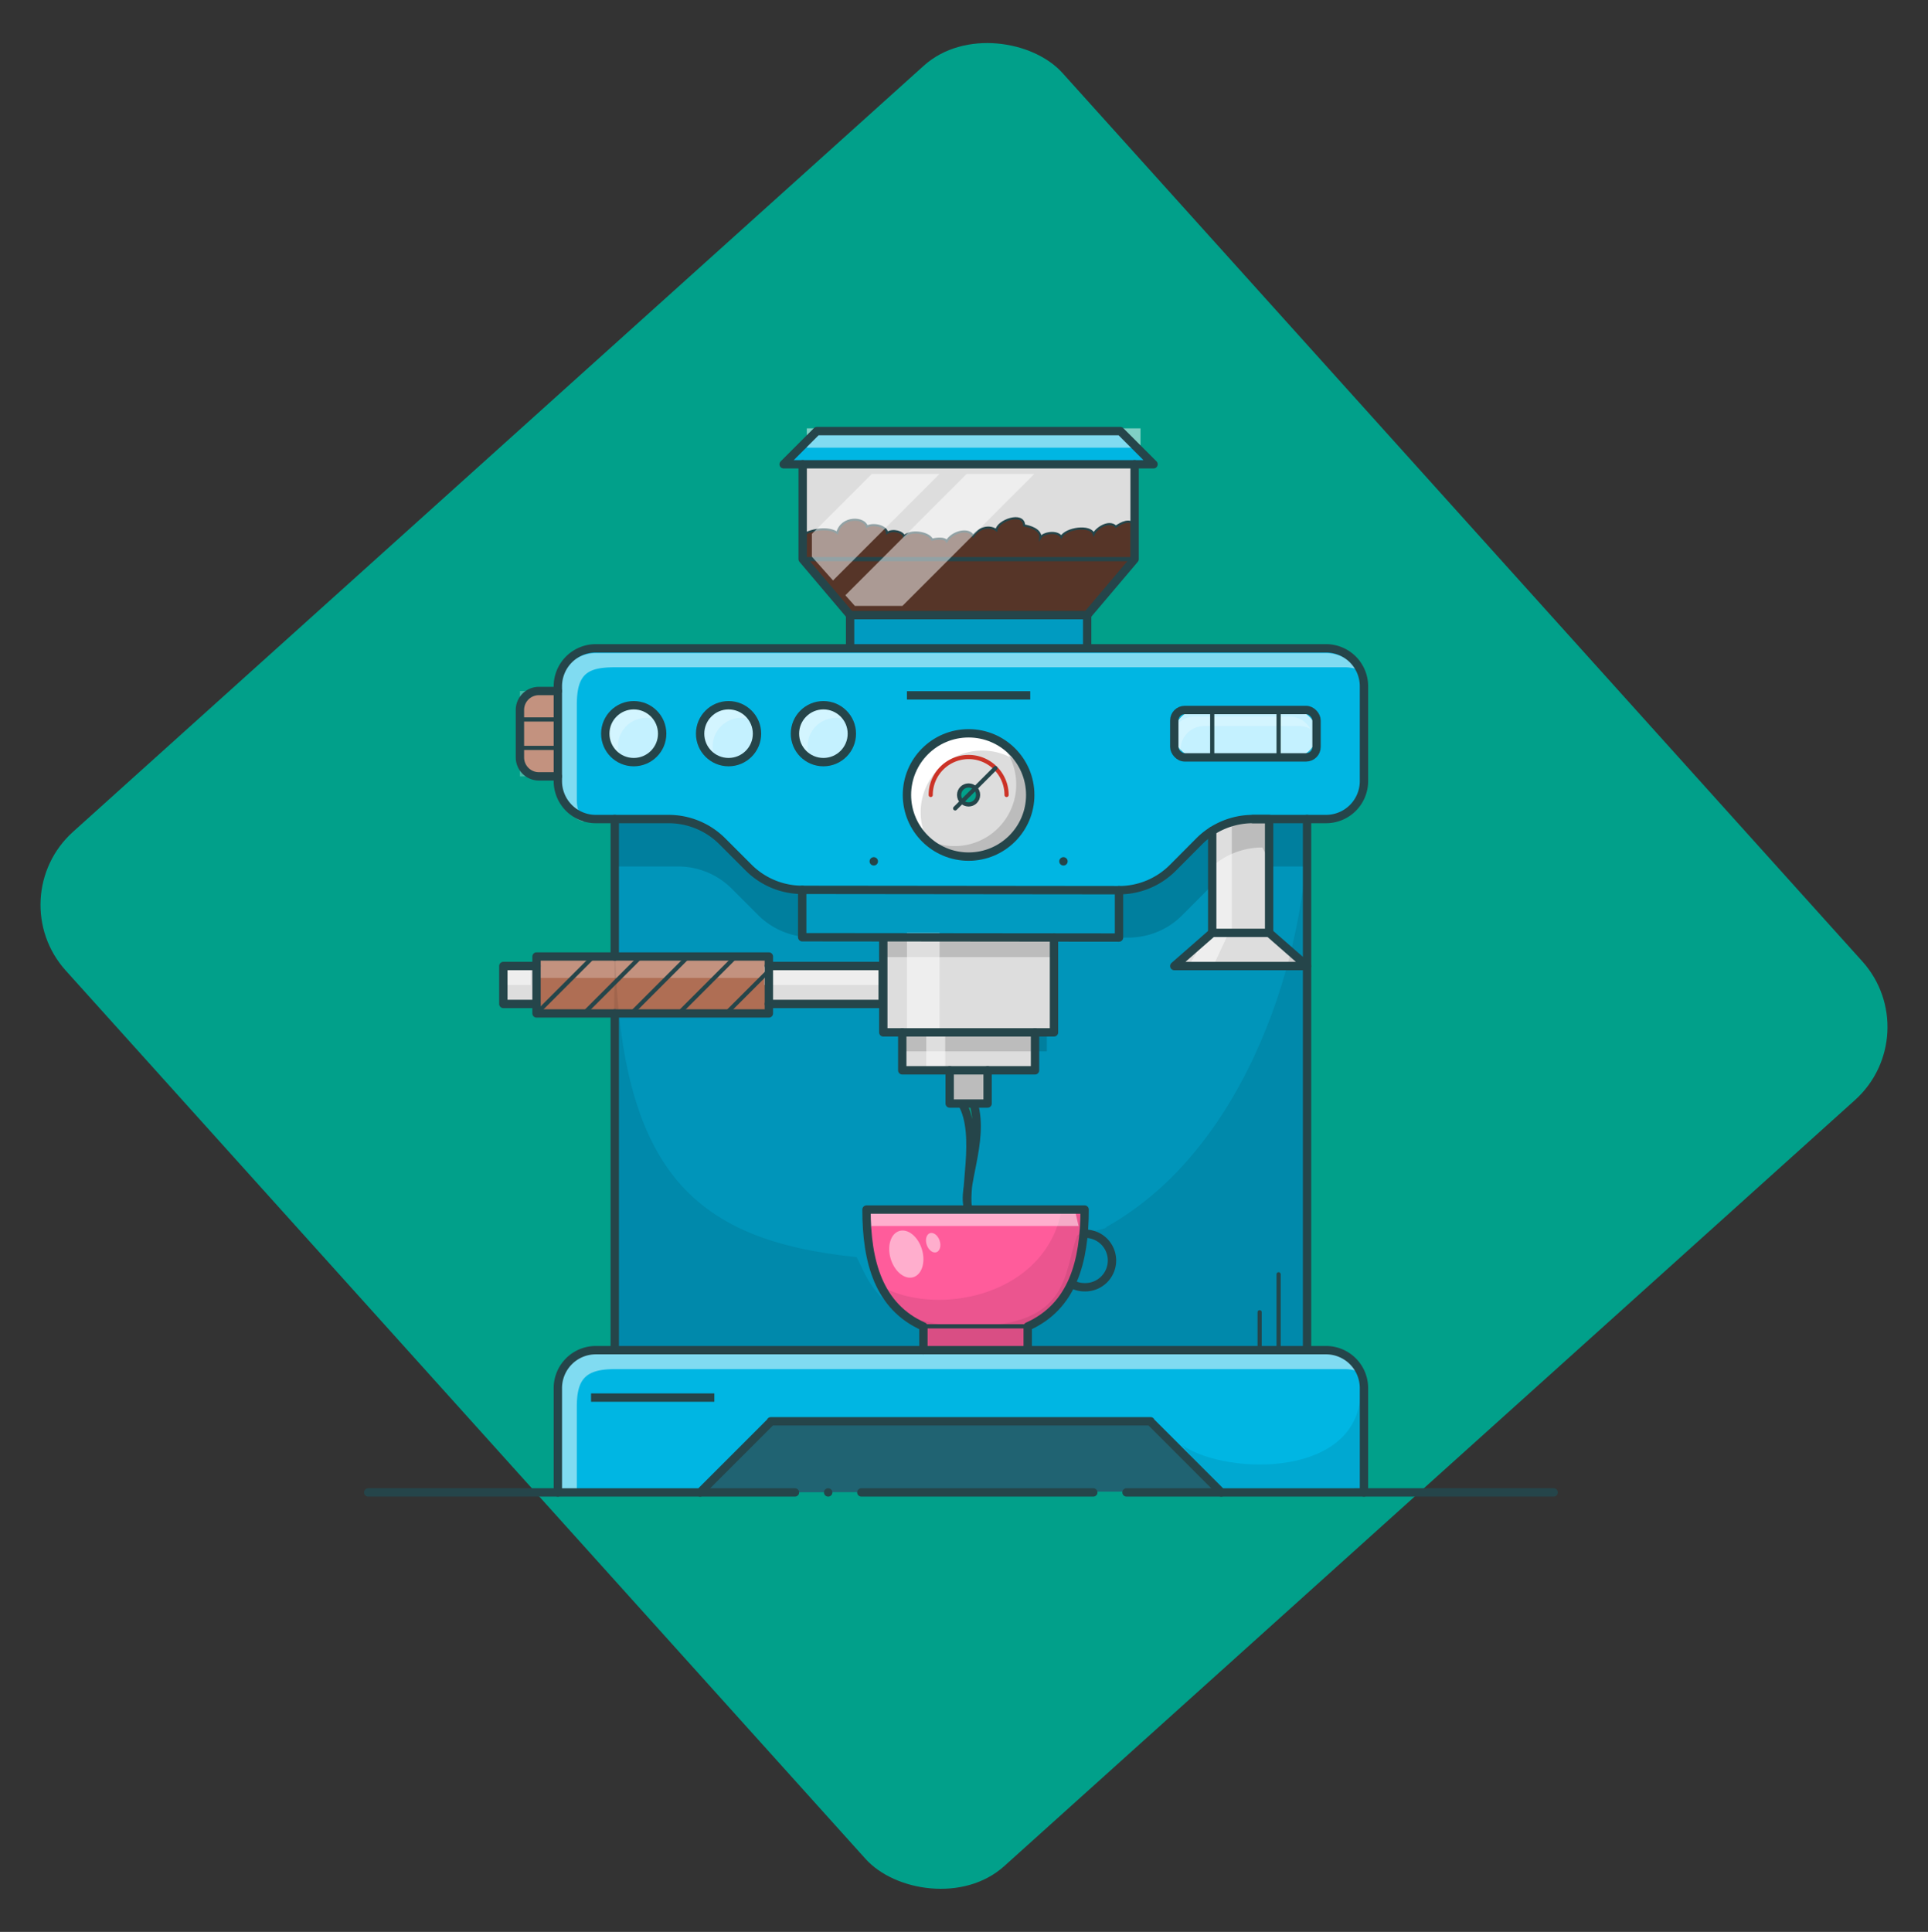 <svg xmlns="http://www.w3.org/2000/svg" viewBox="0 0 922.498 924.283">
  <rect x="0" y="0" width="922.498" height="924.283" fill="#333333" stroke="none"/>
  <defs>
    <style>
      .cls-1 {
        fill: #01a08a;
      }

      .cls-2 {
        fill: #00b6e3;
      }

      .cls-3 {
        fill: #c4f1ff;
      }

      .cls-4 {
        fill: #0095ba;
      }

      .cls-5 {
        fill: #ddd;
      }

      .cls-6 {
        fill: #563528;
      }

      .cls-7 {
        fill: #ff5c9b;
      }

      .cls-8 {
        fill: #af6e54;
      }

      .cls-9 {
        opacity: 0.08;
      }

      .cls-10, .cls-11, .cls-13 {
        fill: #fff;
      }

      .cls-10 {
        opacity: 0.5;
      }

      .cls-11 {
        opacity: 0.25;
      }

      .cls-12 {
        opacity: 0.15;
      }

      .cls-14 {
        fill: #206372;
      }

      .cls-15, .cls-16, .cls-17, .cls-18, .cls-19, .cls-20, .cls-21 {
        fill: none;
      }

      .cls-15, .cls-16, .cls-17, .cls-18, .cls-20, .cls-21 {
        stroke: #25454a;
      }

      .cls-15, .cls-17, .cls-19, .cls-21 {
        stroke-linecap: round;
      }

      .cls-15, .cls-17, .cls-19 {
        stroke-linejoin: round;
      }

      .cls-15, .cls-16 {
        stroke-width: 4px;
      }

      .cls-16, .cls-18, .cls-20, .cls-21 {
        stroke-miterlimit: 10;
      }

      .cls-17, .cls-19, .cls-20, .cls-21 {
        stroke-width: 2px;
      }

      .cls-19 {
        stroke: #cc3327;
      }
    </style>
  </defs>
  <g id="Group_13" data-name="Group 13" transform="translate(-2677.554 -1322.129)">
    <rect id="Rectangle_183" data-name="Rectangle 183" class="cls-1" width="641.768" height="665.895" rx="47" transform="translate(2677.554 1751.556) rotate(-42)"/>
    <g id="coffee-machine" transform="translate(2853.722 1527.088)">
      <g id="color" transform="translate(64.661 1.293)">
        <path id="Path_291" data-name="Path 291" class="cls-2" d="M709.7,392.151v49.914H641.452L607.6,408.214v-.181H425.915v.181l-33.851,33.851H324V392.151A18.15,18.15,0,0,1,342.15,374h349.4A18.15,18.15,0,0,1,709.7,392.151Z" transform="translate(-297.909 65.718)"/>
        <path id="Path_292" data-name="Path 292" class="cls-2" d="M709.7,244.151v45.376a18.151,18.151,0,0,1-18.151,18.151H656.54a36.164,36.164,0,0,0-19.443,5.672,35.19,35.19,0,0,0-6.285,5.037L618.265,331a36.3,36.3,0,0,1-25.774,10.709l-151.579-.159A36.3,36.3,0,0,1,415.3,330.933l-12.592-12.592a36.3,36.3,0,0,0-25.683-10.663H342.15A18.15,18.15,0,0,1,324,289.527V244.151A18.15,18.15,0,0,1,342.15,226h349.4A18.151,18.151,0,0,1,709.7,244.151ZM687.01,266.839a11.344,11.344,0,0,0-11.344-11.344H630.289a11.344,11.344,0,1,0,0,22.688h45.376A11.344,11.344,0,0,0,687.01,266.839ZM550.019,296.152a29.495,29.495,0,1,0-29.494,29.495,29.494,29.494,0,0,0,29.494-29.495Zm-85.353-29.313a13.613,13.613,0,1,0-13.613,13.613A13.613,13.613,0,0,0,464.666,266.839Zm-45.376,0a13.613,13.613,0,1,0-13.613,13.613A13.613,13.613,0,0,0,419.29,266.839Zm-45.376,0A13.613,13.613,0,1,0,360.3,280.451,13.613,13.613,0,0,0,373.914,266.839Z" transform="translate(-297.909 -122.066)"/>
        <path id="Path_293" data-name="Path 293" class="cls-3" d="M482.806,239a11.344,11.344,0,0,1,0,22.688H476V239Z" transform="translate(-105.049 -105.571)"/>
        <path id="Path_294" data-name="Path 294" class="cls-4" d="M572.931,409.681V512.935H439.276V501.591h0c21.395-9.529,27.226-30.992,27.226-55.926H410.984a7.631,7.631,0,0,1-.25-.771.318.318,0,0,1,0-.159,5.277,5.277,0,0,0-.182-.817,44.8,44.8,0,0,1,0-8.848.457.457,0,0,1,0-.159c1.588-11.344,6.807-26.636,2.791-39.886h6.648V379.143h22.688V360.993h9.075V315.548H482.86V292.86a36.3,36.3,0,0,0,25.774-10.686l12.547-12.615a35.181,35.181,0,0,1,6.375-5.059v48.779L509.4,329.161h63.527Z" transform="translate(-188.368 -73.217)"/>
        <path id="Path_295" data-name="Path 295" class="cls-4" d="M210.15,83.81v70.333L192,138.261V83.81Z" transform="translate(174.413 101.801)"/>
        <path id="Path_296" data-name="Path 296" class="cls-5" d="M235.527,123.692H172l18.15-15.882h27.226Z" transform="translate(149.037 132.253)"/>
        <rect id="Rectangle_75" data-name="Rectangle 75" class="cls-3" width="31.763" height="22.688" transform="translate(339.187 133.429)"/>
        <path id="Path_297" data-name="Path 297" class="cls-5" d="M489.226,262v54.452H462v-48.78A36.166,36.166,0,0,1,481.444,262Z" transform="translate(-122.813 -76.389)"/>
        <path id="Path_298" data-name="Path 298" class="cls-3" d="M472.151,239v22.688h-6.807a11.344,11.344,0,0,1,0-22.688Z" transform="translate(-132.963 -105.571)"/>
        <path id="Path_299" data-name="Path 299" class="cls-2" d="M266.587,17.882H89.62L105.5,2h145.2Z" transform="translate(44.512 -2)"/>
        <path id="Path_300" data-name="Path 300" class="cls-6" d="M534.447,201.645V218.14H375.63V206.546c4.833-2.836,12.592-3.766,16.562-.93,2.065-8.145,13.046-7.578,14.18-3.04,3.2-1.7,9.438-.181,9.642,3.04,2.836-1.906,7.737-.386,8.122,1.7,2.836-3.222,11.73-2.087,13.432,1.5,2.269-.567,6.035-.93,6.988.771,2.836-4.742,10.777-6.443,12.66-2.473,1.906-2.836,6.806-5.808,11.163-2.813.386-4.538,13.046-9.075,13.227-2.269,2.473.386,8.145,1.906,7.759,5.876,1.52-2.473,8.122-3.4,10.028-.386,2.269-4.152,13.976-5.854,15.5-1.316.953-2.473,7.192-7.011,10.6-3.607C528.3,200.692,531.883,198.809,534.447,201.645Z" transform="translate(-232.4 -156.882)"/>
        <path id="Path_301" data-name="Path 301" class="cls-5" d="M534.51,187.19v28.882c-2.564-2.836-6.148-.953-9.075.93-3.4-3.4-9.642,1.134-10.6,3.607-1.52-4.538-13.227-2.836-15.5,1.316-1.906-3.018-8.508-2.087-10.028.386.386-3.97-5.286-5.491-7.759-5.876-.182-6.806-12.842-2.269-13.227,2.269-4.356-2.995-9.257,0-11.162,2.813-1.883-3.97-9.824-2.269-12.66,2.473-.953-1.7-4.719-1.339-6.988-.771-1.7-3.585-10.6-4.719-13.431-1.5-.386-2.087-5.286-3.607-8.122-1.7-.2-3.222-6.443-4.742-9.642-3.04-1.135-4.538-12.115-5.1-14.18,3.04-3.97-2.836-11.73-1.906-16.562.93V187.19Z" transform="translate(-232.463 -171.308)"/>
        <path id="Path_302" data-name="Path 302" class="cls-6" d="M252.459,29,229.749,55.795H116.308L93.62,29Z" transform="translate(49.587 32.258)"/>
        <path id="Path_303" data-name="Path 303" class="cls-2" d="M245.109,98.889v22.688L214,121.554l-81.7-.091-38.774-.045V98.73Z" transform="translate(49.473 120.732)"/>
        <rect id="Rectangle_76" data-name="Rectangle 76" class="cls-2" width="113.441" height="15.882" transform="translate(165.895 88.053)"/>
        <path id="Path_304" data-name="Path 304" class="cls-7" d="M437.95,344.323h55.495c0,24.957-5.808,46.4-27.226,55.926H416.306c-21.418-9.529-27.226-30.992-27.226-55.949h48.87Z" transform="translate(-215.334 28.034)"/>
        <path id="Path_305" data-name="Path 305" class="cls-5" d="M192.32,108.863V154.24h-81.7V108.75l81.7.091Z" transform="translate(71.157 133.446)"/>
        <path id="Path_306" data-name="Path 306" class="cls-5" d="M178.147,128.8v18.15H114.62V128.8Z" transform="translate(76.232 158.885)"/>
        <rect id="Rectangle_77" data-name="Rectangle 77" class="cls-7" width="49.914" height="11.412" transform="translate(200.994 428.306)"/>
        <path id="Path_307" data-name="Path 307" class="cls-5" d="M427.115,243.92a29.494,29.494,0,1,1-29.495,29.495,29.495,29.495,0,0,1,29.495-29.495Zm4.538,29.495a4.538,4.538,0,1,0-4.538,4.538A4.538,4.538,0,0,0,431.652,273.415Z" transform="translate(-204.499 -99.329)"/>
        <path id="Path_308" data-name="Path 308" class="cls-5" d="M142.77,136.8v15.882H124.62V136.8Z" transform="translate(88.92 169.036)"/>
        <path id="Path_309" data-name="Path 309" class="cls-4" d="M505.3,409.413h-48.87c0,24.957,5.831,46.42,27.226,55.949v11.344H336V315.688h73.736v-4.538h54.452V293h.272v31.763h9.075v18.15h22.688V358.8h5.967c6.1,10.527,3.653,28.111,2.745,39.886a.456.456,0,0,0,0,.159,25.271,25.271,0,0,0,0,8.848,1.348,1.348,0,0,0,.181.817.318.318,0,0,0,0,.159A5.118,5.118,0,0,0,505.3,409.413Z" transform="translate(-282.683 -37.056)"/>
        <path id="Path_310" data-name="Path 310" class="cls-4" d="M464.46,318.72v13.613H409.736V327.8H336V262h25.8a36.3,36.3,0,0,1,25.687,10.645l12.588,12.588a36.3,36.3,0,0,0,25.615,10.618v22.688H464.46Z" transform="translate(-282.683 -76.389)"/>
        <path id="Path_311" data-name="Path 311" class="cls-5" d="M140.951,114.8v18.15H86.5V114.8Z" transform="translate(40.553 141.122)"/>
        <ellipse id="Ellipse_16" data-name="Ellipse 16" class="cls-3" cx="13.613" cy="13.613" rx="13.613" ry="13.613" transform="translate(139.532 131.16)"/>
        <path id="Path_312" data-name="Path 312" class="cls-8" d="M97.919,131.682v4.538H77.5L97.919,115.8Z" transform="translate(29.134 142.391)"/>
        <path id="Path_313" data-name="Path 313" class="cls-8" d="M110.607,117.338v2.269L90.188,140.026H67.5l26.931-26.931V112.8h16.177Z" transform="translate(16.446 138.584)"/>
        <ellipse id="Ellipse_17" data-name="Ellipse 17" class="cls-3" cx="13.613" cy="13.613" rx="13.613" ry="13.613" transform="translate(94.156 131.16)"/>
        <path id="Path_314" data-name="Path 314" class="cls-8" d="M107.119,112.8v.295L80.188,140.026H57.5l26.931-26.931V112.8Z" transform="translate(3.758 138.584)"/>
        <path id="Path_315" data-name="Path 315" class="cls-8" d="M97.119,112.8v.295L70.188,140.026H47.5l26.931-26.931V112.8Z" transform="translate(-8.93 138.584)"/>
        <ellipse id="Ellipse_18" data-name="Ellipse 18" class="cls-3" cx="13.613" cy="13.613" rx="13.613" ry="13.613" transform="translate(48.779 131.16)"/>
        <path id="Path_316" data-name="Path 316" class="cls-8" d="M87.119,112.8v.295L60.188,140.026H37.5l26.931-26.931V112.8H87.119Z" transform="translate(-21.618 138.584)"/>
        <path id="Path_317" data-name="Path 317" class="cls-8" d="M64.431,112.8v.295L37.5,140.026V112.8Z" transform="translate(-21.618 138.584)"/>
        <path id="Path_318" data-name="Path 318" class="cls-8" d="M334.15,247v13.613h-9.075A9.075,9.075,0,0,1,316,251.538V247Z" transform="translate(-308.059 -95.421)"/>
        <rect id="Rectangle_78" data-name="Rectangle 78" class="cls-8" width="18.15" height="13.613" transform="translate(7.941 137.966)"/>
        <path id="Path_319" data-name="Path 319" class="cls-8" d="M334.15,235v13.613H316v-4.538A9.075,9.075,0,0,1,325.075,235Z" transform="translate(-308.059 -110.646)"/>
        <rect id="Rectangle_79" data-name="Rectangle 79" class="cls-5" width="15.882" height="18.15" transform="translate(0 255.922)"/>
      </g>
      <g id="shadows" transform="translate(64.661 0)">
        <path id="Path_320" data-name="Path 320" class="cls-9" d="M390.13,378.021c24.117,18.945,82.925,10.845,91.047-33.669a27.068,27.068,0,0,1,10.981,1.566s8.44,38.706-27.226,54.451v12.547l-48.416-1.134v-9.075Z" transform="translate(-214.002 29.321)"/>
        <path id="Path_321" data-name="Path 321" class="cls-10" d="M708.087,384.686a17.854,17.854,0,0,0-7.464-1.611h-349.4c-14.271,0-18.15,5.014-18.15,18.151v40.839H324V392.151A18.15,18.15,0,0,1,342.15,374h349.4A18.15,18.15,0,0,1,708.087,384.686Z" transform="translate(-297.909 67.011)"/>
        <path id="Path_322" data-name="Path 322" class="cls-9" d="M455.67,408.773c22.506,14.929,85.353,15.133,85.353-26.273l1.611,47.645h-69.38Z" transform="translate(-130.844 77.796)"/>
        <rect id="Rectangle_80" data-name="Rectangle 80" class="cls-11" width="18.15" height="40.839" transform="translate(7.941 125.647)"/>
        <path id="Path_323" data-name="Path 323" class="cls-10" d="M706.431,234.759a18.15,18.15,0,0,0-5.808-.953h-349.4c-13.431,0-18.15,3.4-18.15,18.15v45.376a18.153,18.153,0,0,0,3.268,10.393A18.15,18.15,0,0,1,324,290.527V245.151A18.15,18.15,0,0,1,342.15,227h349.4a18.151,18.151,0,0,1,14.884,7.761Z" transform="translate(-297.909 -119.504)"/>
        <rect id="Rectangle_81" data-name="Rectangle 81" class="cls-10" width="13.091" height="9.075" transform="translate(0 257.215)"/>
        <rect id="Rectangle_82" data-name="Rectangle 82" class="cls-11" width="109.47" height="10.232" transform="translate(15.882 252.677)"/>
        <rect id="Rectangle_83" data-name="Rectangle 83" class="cls-10" width="58.467" height="9.075" transform="translate(124.785 257.215)"/>
        <path id="Path_324" data-name="Path 324" class="cls-12" d="M667.246,262v22.688h-16.63l-4.765-9.075a36.3,36.3,0,0,0-22.688,7.941c-1.066.862-2.11,10.845-3.086,11.843l-12.547,12.615A36.3,36.3,0,0,1,581.8,318.72l-151.579-.159a36.3,36.3,0,0,1-25.615-10.618l-12.592-12.592a36.3,36.3,0,0,0-25.683-10.663H336V262h25.8a36.3,36.3,0,0,1,25.687,10.645l12.588,12.588a36.3,36.3,0,0,0,25.615,10.618l151.579.159a36.3,36.3,0,0,0,25.774-10.686l12.547-12.615A36.3,36.3,0,0,1,641.314,262Z" transform="translate(-282.683 -75.095)"/>
        <path id="Path_325" data-name="Path 325" class="cls-9" d="M336,272Z" transform="translate(-282.683 -62.407)"/>
        <path id="Path_326" data-name="Path 326" class="cls-11" d="M359.916,245.221a13.408,13.408,0,0,0-7.079-2,13.613,13.613,0,0,0-13.613,13.613,13.409,13.409,0,0,0,2,7.079,13.613,13.613,0,1,1,18.695-18.7Z" transform="translate(-284.387 -104.713)"/>
        <path id="Path_327" data-name="Path 327" class="cls-11" d="M379.916,245.221a13.409,13.409,0,0,0-7.079-2,13.613,13.613,0,0,0-13.613,13.613,13.407,13.407,0,0,0,2,7.079,13.613,13.613,0,1,1,18.7-18.7Z" transform="translate(-259.011 -104.713)"/>
        <path id="Path_328" data-name="Path 328" class="cls-11" d="M399.915,245.221a13.409,13.409,0,0,0-7.079-2,13.613,13.613,0,0,0-13.613,13.613,13.407,13.407,0,0,0,2,7.079,13.613,13.613,0,1,1,18.7-18.7Z" transform="translate(-233.634 -104.713)"/>
        <path id="Path_329" data-name="Path 329" class="cls-11" d="M519.987,246.312a11.185,11.185,0,0,0-5.422-1.384H469.188a11.344,11.344,0,0,0-11.344,11.344,11.184,11.184,0,0,0,1.384,5.422,11.344,11.344,0,0,1,5.423-21.3h45.376A11.344,11.344,0,0,1,519.987,246.312Z" transform="translate(-133.835 -102.514)"/>
        <path id="Path_330" data-name="Path 330" class="cls-13" d="M451.154,256.954a29.495,29.495,0,0,0-41.269,41.156,29.495,29.495,0,1,1,41.156-41.156Z" transform="translate(-204.557 -97.116)"/>
        <rect id="Rectangle_84" data-name="Rectangle 84" class="cls-12" width="110.899" height="15.882" transform="translate(166.758 89.346)"/>
        <rect id="Rectangle_85" data-name="Rectangle 85" class="cls-10" width="159.679" height="9.234" transform="translate(145.204)"/>
        <path id="Path_331" data-name="Path 331" class="cls-9" d="M336.723,309.376c0,117.479,36.3,151.534,115.709,159.679,4.765,8.213,10.164,33.1,53.544,33.1,48.893,0,45.24-25.3,51.91-43.107.817-2.269,13.409-2.564,14.271-4.538C640.494,416.146,667.97,320.97,667.97,264l-1.52,249.569L335.43,514.7Z" transform="translate(-283.406 -72.558)"/>
        <rect id="Rectangle_86" data-name="Rectangle 86" class="cls-12" width="85.08" height="7.646" transform="translate(179.803 245.326)"/>
        <rect id="Rectangle_87" data-name="Rectangle 87" class="cls-12" width="18.15" height="13.908" transform="translate(213.54 307.129)"/>
        <rect id="Rectangle_88" data-name="Rectangle 88" class="cls-12" width="69.199" height="9.075" transform="translate(190.852 288.978)"/>
        <path id="Path_332" data-name="Path 332" class="cls-12" d="M453.566,271.111a29.495,29.495,0,0,1-53.476,17.175,29.494,29.494,0,0,0,41.156-41.156A29.5,29.5,0,0,1,453.566,271.111Z" transform="translate(-201.365 -93.963)"/>
        <path id="Path_333" data-name="Path 333" class="cls-14" d="M72.69,244l32.535-32.535H286.661l32.058,32.058Z" transform="translate(23.031 265.071)"/>
        <rect id="Rectangle_89" data-name="Rectangle 89" class="cls-10" width="15.609" height="46.238" transform="translate(193.121 241.356)"/>
        <rect id="Rectangle_90" data-name="Rectangle 90" class="cls-10" width="9.075" height="17.878" transform="translate(202.355 287.572)"/>
        <rect id="Rectangle_91" data-name="Rectangle 91" class="cls-10" width="8.236" height="51.615" transform="translate(340.322 189.741)"/>
        <path id="Path_334" data-name="Path 334" class="cls-10" d="M193.718,110.53l-7.374,15.7L175,125.278l11.344-18.718Z" transform="translate(152.843 131.96)"/>
        <ellipse id="Ellipse_19" data-name="Ellipse 19" class="cls-10" cx="7.805" cy="11.548" rx="7.805" ry="11.548" transform="matrix(0.957, -0.29, 0.29, 0.957, 181.998, 386.257)"/>
        <path id="Path_335" data-name="Path 335" class="cls-10" d="M490.022,352.327h-99.1c-2.7,10.777-.7-8.077-.7-8.077h97.967Z" transform="translate(-214.793 29.264)"/>
        <ellipse id="Ellipse_20" data-name="Ellipse 20" class="cls-10" cx="3.244" cy="4.81" rx="3.244" ry="4.81" transform="matrix(0.946, -0.325, 0.325, 0.946, 201.037, 386.1)"/>
      </g>
      <g id="lines" transform="translate(0 1.293)">
        <path id="Path_336" data-name="Path 336" class="cls-15" d="M466.229,411.62V400.276c21.395-9.529,27.226-30.992,27.226-55.926H389.09c0,24.957,5.831,46.42,27.226,55.949v11.344" transform="translate(-150.661 28.098)"/>
        <path id="Path_337" data-name="Path 337" class="cls-16" d="M438.181,349.45h.476a12.8,12.8,0,1,1,0,25.592,12.5,12.5,0,0,1-6.4-1.725" transform="translate(-95.886 34.569)"/>
        <line id="Line_122" data-name="Line 122" class="cls-17" x2="49.914" transform="translate(265.655 428.306)"/>
        <path id="Path_338" data-name="Path 338" class="cls-16" d="M409.25,322c8.644,14.906.136,43.97,3.131,50.64-3.97-10.073,7.8-32.331,2.4-50.64" transform="translate(-125.082 -0.26)"/>
        <path id="Path_339" data-name="Path 339" class="cls-15" d="M709.7,442.064V392.151A18.15,18.15,0,0,0,691.547,374H342.15A18.15,18.15,0,0,0,324,392.151v49.914h68.064l33.851-33.851v-.181H607.6v.181l33.851,33.851Z" transform="translate(-233.248 65.718)"/>
        <line id="Line_123" data-name="Line 123" class="cls-15" y1="65.773" transform="translate(117.978 185.611)"/>
        <line id="Line_124" data-name="Line 124" class="cls-15" y1="161.108" transform="translate(117.978 278.61)"/>
        <line id="Line_125" data-name="Line 125" class="cls-15" y1="254.107" transform="translate(449.225 185.611)"/>
        <line id="Line_126" data-name="Line 126" class="cls-15" x1="45.376" transform="translate(362.828 507.782)"/>
        <line id="Line_127" data-name="Line 127" class="cls-15" x2="90.752" transform="translate(476.45 507.782)"/>
        <line id="Line_128" data-name="Line 128" class="cls-15" x2="45.376" transform="translate(158.817 507.782)"/>
        <line id="Line_129" data-name="Line 129" class="cls-15" x1="90.752" transform="translate(0 507.782)"/>
        <line id="Line_130" data-name="Line 130" class="cls-15" x2="110.99" transform="translate(235.956 507.782)"/>
        <line id="Line_131" data-name="Line 131" class="cls-15" x1="0.023" transform="translate(220.075 507.782)"/>
        <path id="Path_340" data-name="Path 340" class="cls-15" d="M334.15,235h-9.075A9.075,9.075,0,0,0,316,244.075v22.688a9.075,9.075,0,0,0,9.075,9.075h9.075" transform="translate(-243.398 -110.646)"/>
        <path id="Path_341" data-name="Path 341" class="cls-15" d="M449,276.92" transform="translate(-74.646 -57.458)"/>
        <path id="Path_342" data-name="Path 342" class="cls-15" d="M618.265,331l12.547-12.615a36.3,36.3,0,0,1,25.728-10.709h35.008A18.151,18.151,0,0,0,709.7,289.527V244.151A18.151,18.151,0,0,0,691.547,226H342.15A18.15,18.15,0,0,0,324,244.151v45.376a18.15,18.15,0,0,0,18.15,18.151h34.872a36.3,36.3,0,0,1,25.66,10.641l12.592,12.592a36.3,36.3,0,0,0,25.638,10.641l151.557.159A36.3,36.3,0,0,0,618.265,331Z" transform="translate(-233.248 -122.066)"/>
        <ellipse id="Ellipse_21" data-name="Ellipse 21" class="cls-15" cx="29.495" cy="29.495" rx="29.495" ry="29.495" transform="translate(257.782 144.591)"/>
        <ellipse id="Ellipse_22" data-name="Ellipse 22" class="cls-17" cx="4.538" cy="4.538" rx="4.538" ry="4.538" transform="translate(282.739 169.548)"/>
        <path id="Path_343" data-name="Path 343" class="cls-15" d="M93.53,98.73v22.688l151.579.159V98.889" transform="translate(114.134 120.732)"/>
        <path id="Path_344" data-name="Path 344" class="cls-15" d="M192.307,108.8v45.376H110.63V108.8" transform="translate(135.831 133.509)"/>
        <path id="Path_345" data-name="Path 345" class="cls-15" d="M178.157,128.8v18.15H114.63V128.8" transform="translate(140.906 158.885)"/>
        <path id="Path_346" data-name="Path 346" class="cls-15" d="M142.781,136.8v15.882H124.63V136.8" transform="translate(153.594 169.036)"/>
        <path id="Path_347" data-name="Path 347" class="cls-15" d="M86.5,114.8h54.451v18.15H86.5" transform="translate(105.215 141.122)"/>
        <path id="Path_348" data-name="Path 348" class="cls-15" d="M46.382,132.951H30.5V114.8H46.382" transform="translate(34.161 141.122)"/>
        <rect id="Rectangle_92" data-name="Rectangle 92" class="cls-15" width="111.172" height="27.226" transform="translate(80.543 251.384)"/>
        <line id="Line_132" data-name="Line 132" class="cls-15" x2="0.023" transform="translate(241.901 205.849)"/>
        <line id="Line_133" data-name="Line 133" class="cls-15" x2="0.023" transform="translate(332.653 205.849)"/>
        <ellipse id="Ellipse_23" data-name="Ellipse 23" class="cls-16" cx="13.613" cy="13.613" rx="13.613" ry="13.613" transform="translate(113.441 131.16)"/>
        <ellipse id="Ellipse_24" data-name="Ellipse 24" class="cls-16" cx="13.613" cy="13.613" rx="13.613" ry="13.613" transform="translate(158.817 131.16)"/>
        <ellipse id="Ellipse_25" data-name="Ellipse 25" class="cls-16" cx="13.613" cy="13.613" rx="13.613" ry="13.613" transform="translate(204.193 131.16)"/>
        <rect id="Rectangle_93" data-name="Rectangle 93" class="cls-16" width="68.064" height="22.688" rx="5" transform="translate(385.698 133.429)"/>
        <line id="Line_134" data-name="Line 134" class="cls-16" x2="58.989" transform="translate(257.782 126.441)"/>
        <path id="Path_349" data-name="Path 349" class="cls-15" d="M217.071,56.692V40.81H103.63V56.692" transform="translate(126.949 47.243)"/>
        <path id="Path_350" data-name="Path 350" class="cls-15" d="M116.318,81.171,93.63,54.376V9" transform="translate(114.261 6.882)"/>
        <path id="Path_351" data-name="Path 351" class="cls-15" d="M153.63,81.171l22.688-26.795V9" transform="translate(190.39 6.882)"/>
        <path id="Path_352" data-name="Path 352" class="cls-15" d="M250.706,2H105.5L89.62,17.882H266.587Z" transform="translate(109.173 -2)"/>
        <line id="Line_135" data-name="Line 135" class="cls-17" x2="158.839" transform="translate(207.868 61.258)"/>
        <line id="Line_136" data-name="Line 136" class="cls-16" x2="58.989" transform="translate(106.634 462.406)"/>
        <path id="Path_353" data-name="Path 353" class="cls-18" d="M375.63,206.546c4.833-2.836,12.569-3.789,16.54-.953,2.087-8.122,13.046-7.555,14.18-3.018,3.222-1.7,9.461-.181,9.643,3.018,2.836-1.883,7.759-.386,8.122,1.7,2.836-3.222,11.73-2.087,13.431,1.52,2.269-.567,6.058-.953,6.988.749,2.836-4.719,10.777-6.421,12.66-2.45,1.883-2.836,6.807-5.808,11.163-2.813.386-4.538,13.046-9.075,13.227-2.269,2.45.386,8.122,1.883,7.759,5.854,1.52-2.45,8.122-3.4,10.028-.386,2.269-4.152,14-5.854,15.5-1.316.953-2.45,7.192-6.988,10.6-3.585,2.836-1.883,6.421-3.789,9.075-.953" transform="translate(-167.739 -156.882)"/>
        <path id="Path_354" data-name="Path 354" class="cls-15" d="M199.444,83.81h7.782v54.451H180V89.482" transform="translate(223.848 101.801)"/>
        <path id="Path_355" data-name="Path 355" class="cls-15" d="M217.376,107.81l18.151,15.882H172l18.15-15.882" transform="translate(213.698 132.253)"/>
        <line id="Line_137" data-name="Line 137" class="cls-17" y2="22.688" transform="translate(435.612 133.429)"/>
        <line id="Line_138" data-name="Line 138" class="cls-17" y2="22.688" transform="translate(403.848 133.429)"/>
        <path id="Path_356" data-name="Path 356" class="cls-19" d="M402.63,267.07a18.15,18.15,0,1,1,36.3,0" transform="translate(-133.481 -92.985)"/>
        <line id="Line_139" data-name="Line 139" class="cls-17" y1="19.262" x2="19.262" transform="translate(280.856 161.244)"/>
        <line id="Line_140" data-name="Line 140" class="cls-20" x2="18.15" transform="translate(72.602 137.966)"/>
        <line id="Line_141" data-name="Line 141" class="cls-20" x2="18.15" transform="translate(72.602 151.579)"/>
        <line id="Line_142" data-name="Line 142" class="cls-20" y1="26.931" x2="26.931" transform="translate(80.543 251.679)"/>
        <line id="Line_143" data-name="Line 143" class="cls-20" y1="26.931" x2="26.931" transform="translate(103.231 251.679)"/>
        <line id="Line_144" data-name="Line 144" class="cls-20" y1="26.931" x2="26.931" transform="translate(125.919 251.679)"/>
        <line id="Line_145" data-name="Line 145" class="cls-20" y1="26.931" x2="26.931" transform="translate(148.607 251.679)"/>
        <line id="Line_146" data-name="Line 146" class="cls-20" y1="20.419" x2="20.419" transform="translate(171.295 258.191)"/>
        <line id="Line_147" data-name="Line 147" class="cls-21" y2="36.301" transform="translate(435.612 403.417)"/>
        <line id="Line_148" data-name="Line 148" class="cls-21" y2="18.15" transform="translate(426.536 421.568)"/>
      </g>
      <g id="top_lights" data-name="top lights" transform="translate(212.293 21.803)">
        <path id="Path_357" data-name="Path 357" class="cls-10" d="M124.225,11.063,95.57,39.718v10.89L105.689,62,156.624,11.04Z" transform="translate(-95.57 -11.04)"/>
        <path id="Path_358" data-name="Path 358" class="cls-10" d="M160.644,11.04,102.63,69.076l4.538,5.082h22.779l63.1-63.118Z" transform="translate(-86.612 -11.04)"/>
      </g>
    </g>
  </g>
</svg>
